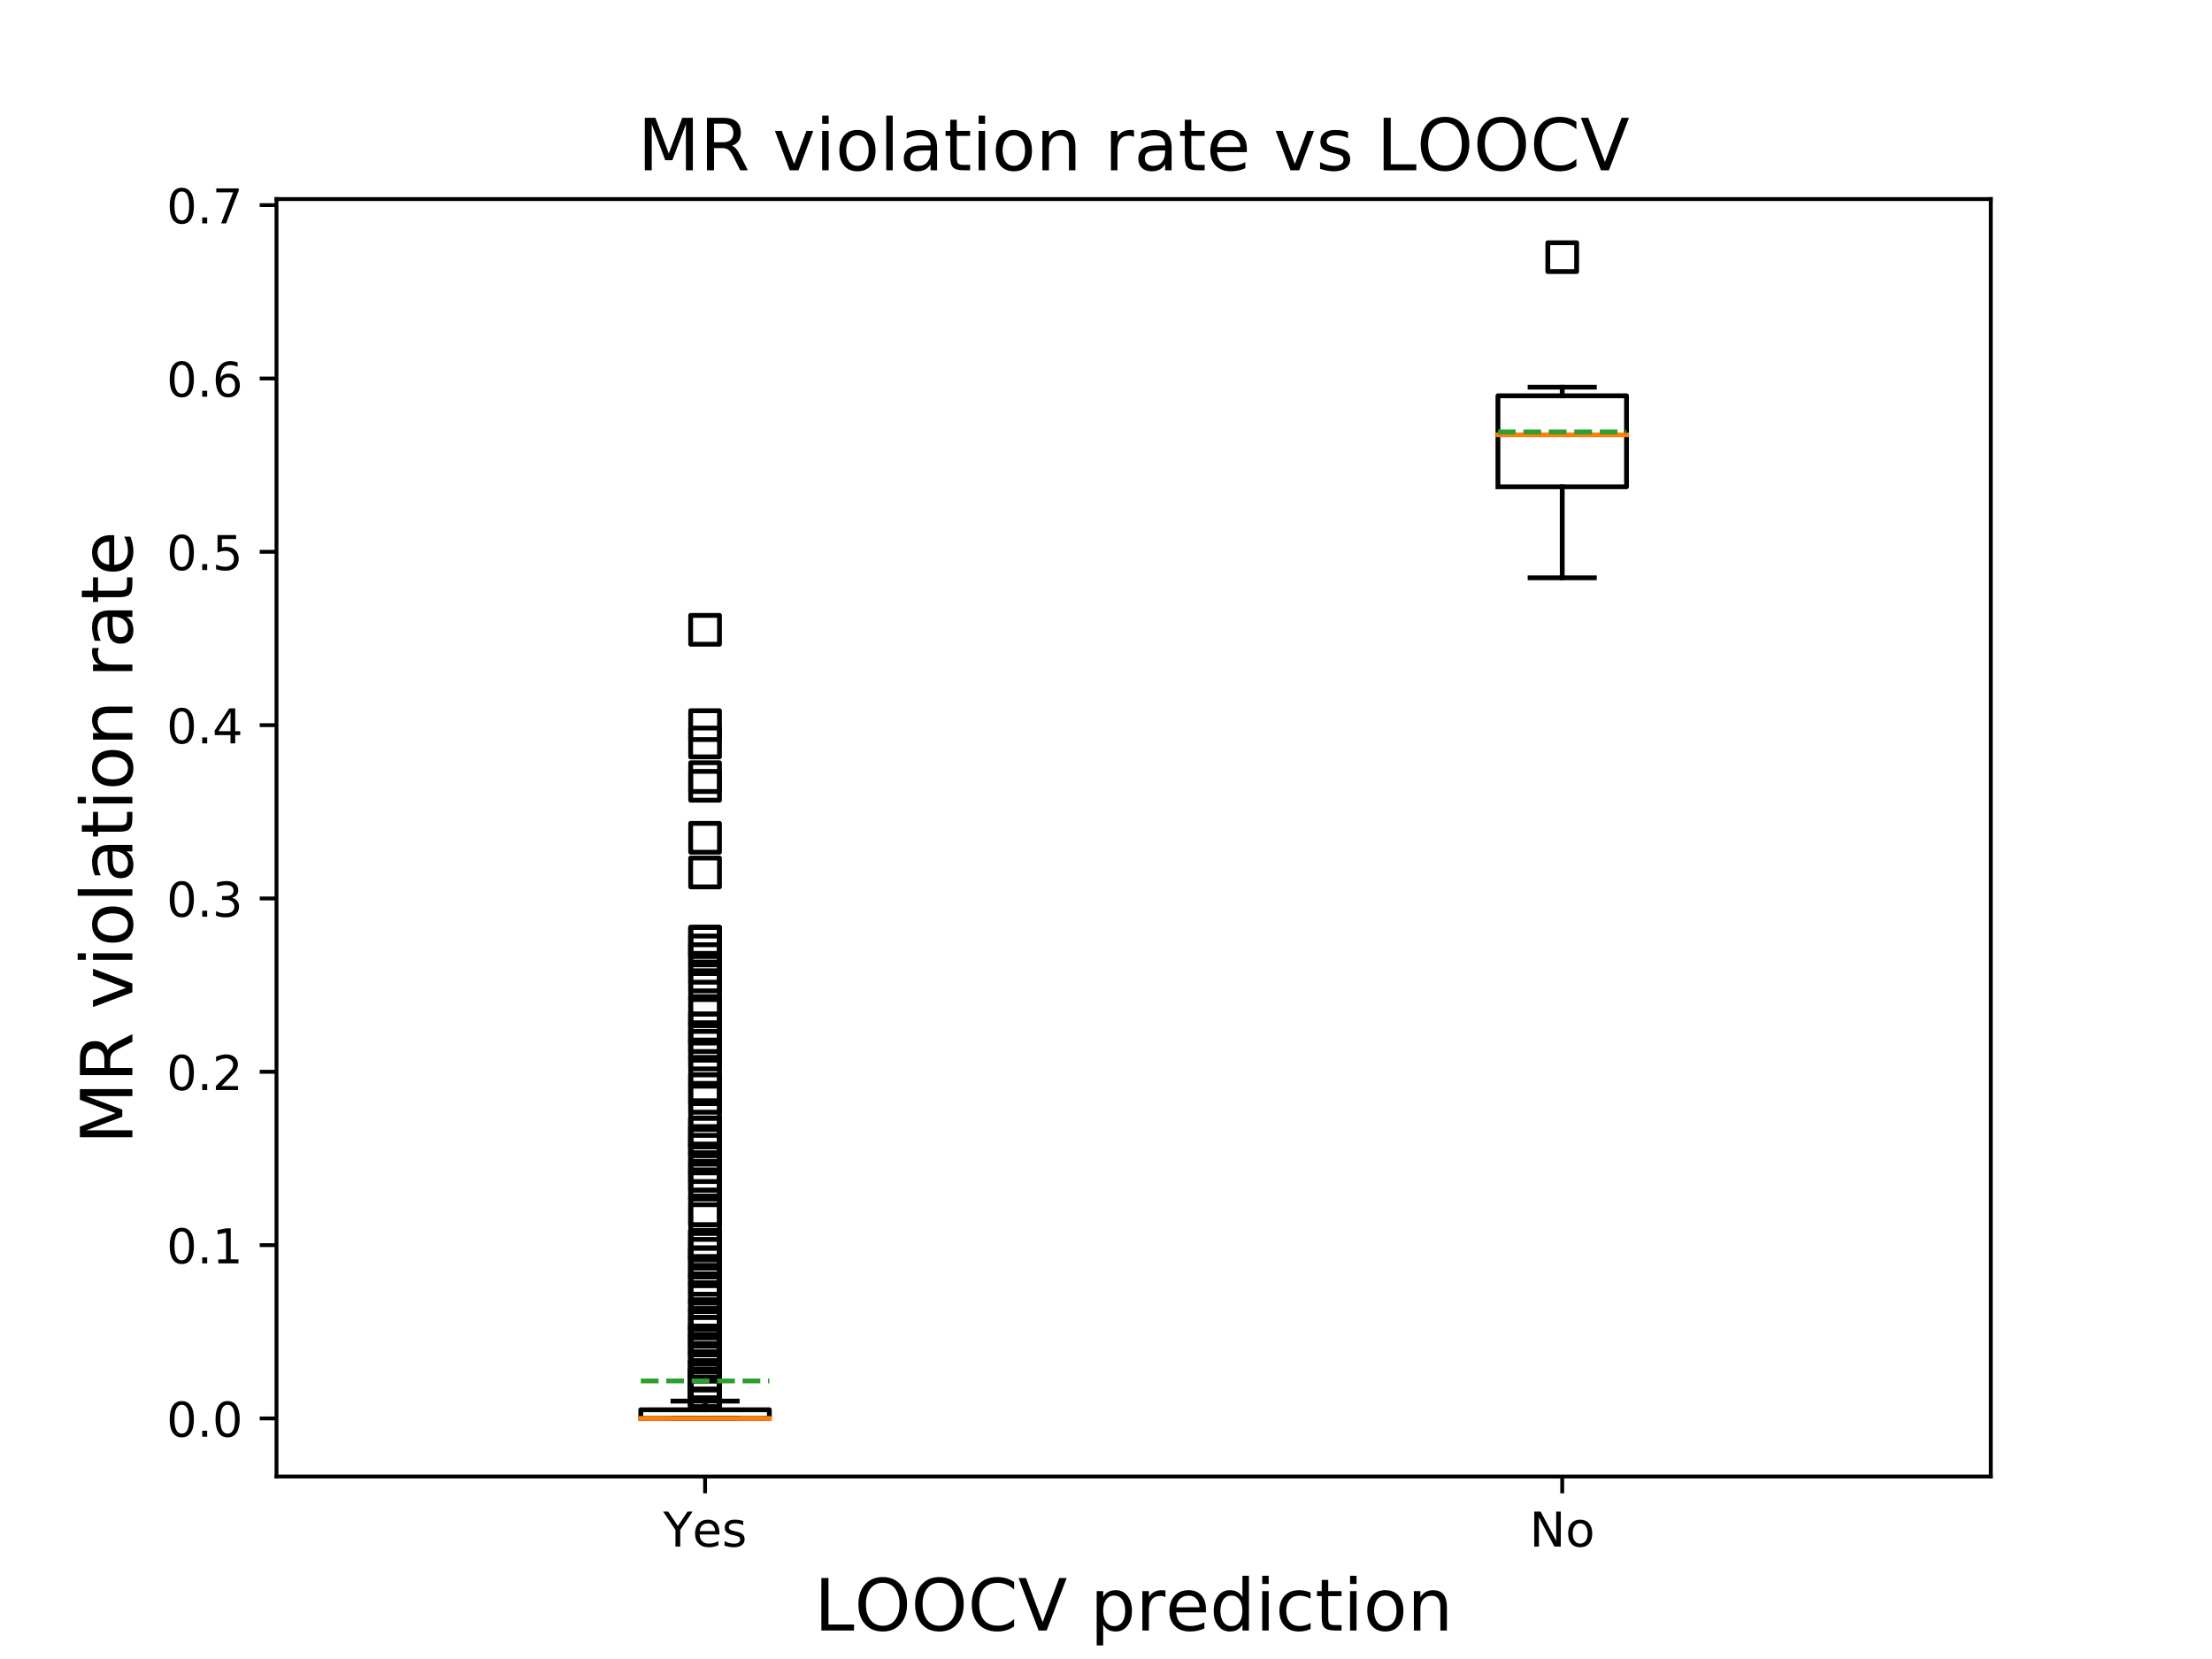 <?xml version="1.0" encoding="utf-8" standalone="no"?>
<!DOCTYPE svg PUBLIC "-//W3C//DTD SVG 1.1//EN"
  "http://www.w3.org/Graphics/SVG/1.1/DTD/svg11.dtd">
<!-- Created with matplotlib (https://matplotlib.org/) -->
<svg height="345.6pt" version="1.1" viewBox="0 0 460.8 345.6" width="460.8pt" xmlns="http://www.w3.org/2000/svg" xmlns:xlink="http://www.w3.org/1999/xlink">
 <defs>
  <style type="text/css">
*{stroke-linecap:butt;stroke-linejoin:round;}
  </style>
 </defs>
 <g id="figure_1">
  <g id="patch_1">
   <path d="M 0 345.6 
L 460.8 345.6 
L 460.8 0 
L 0 0 
z
" style="fill:#ffffff;"/>
  </g>
  <g id="axes_1">
   <g id="patch_2">
    <path d="M 57.6 307.584 
L 414.72 307.584 
L 414.72 41.472 
L 57.6 41.472 
z
" style="fill:#ffffff;"/>
   </g>
   <g id="matplotlib.axis_1">
    <g id="xtick_1">
     <g id="line2d_1">
      <defs>
       <path d="M 0 0 
L 0 3.5 
" id="m8ef2f5c59a" style="stroke:#000000;stroke-width:0.8;"/>
      </defs>
      <g>
       <use style="stroke:#000000;stroke-width:0.8;" x="146.88" xlink:href="#m8ef2f5c59a" y="307.584"/>
      </g>
     </g>
     <g id="text_1">
      <!-- Yes -->
      <defs>
       <path d="M -0.203 72.906 
L 10.406 72.906 
L 30.609 42.922 
L 50.688 72.906 
L 61.281 72.906 
L 35.5 34.719 
L 35.5 0 
L 25.594 0 
L 25.594 34.719 
z
" id="DejaVuSans-89"/>
       <path d="M 56.203 29.594 
L 56.203 25.203 
L 14.891 25.203 
Q 15.484 15.922 20.484 11.062 
Q 25.484 6.203 34.422 6.203 
Q 39.594 6.203 44.453 7.469 
Q 49.312 8.734 54.109 11.281 
L 54.109 2.781 
Q 49.266 0.734 44.188 -0.344 
Q 39.109 -1.422 33.891 -1.422 
Q 20.797 -1.422 13.156 6.188 
Q 5.516 13.812 5.516 26.812 
Q 5.516 40.234 12.766 48.109 
Q 20.016 56 32.328 56 
Q 43.359 56 49.781 48.891 
Q 56.203 41.797 56.203 29.594 
z
M 47.219 32.234 
Q 47.125 39.594 43.094 43.984 
Q 39.062 48.391 32.422 48.391 
Q 24.906 48.391 20.391 44.141 
Q 15.875 39.891 15.188 32.172 
z
" id="DejaVuSans-101"/>
       <path d="M 44.281 53.078 
L 44.281 44.578 
Q 40.484 46.531 36.375 47.5 
Q 32.281 48.484 27.875 48.484 
Q 21.188 48.484 17.844 46.438 
Q 14.5 44.391 14.5 40.281 
Q 14.5 37.156 16.891 35.375 
Q 19.281 33.594 26.516 31.984 
L 29.594 31.297 
Q 39.156 29.25 43.188 25.516 
Q 47.219 21.781 47.219 15.094 
Q 47.219 7.469 41.188 3.016 
Q 35.156 -1.422 24.609 -1.422 
Q 20.219 -1.422 15.453 -0.562 
Q 10.688 0.297 5.422 2 
L 5.422 11.281 
Q 10.406 8.688 15.234 7.391 
Q 20.062 6.109 24.812 6.109 
Q 31.156 6.109 34.562 8.281 
Q 37.984 10.453 37.984 14.406 
Q 37.984 18.062 35.516 20.016 
Q 33.062 21.969 24.703 23.781 
L 21.578 24.516 
Q 13.234 26.266 9.516 29.906 
Q 5.812 33.547 5.812 39.891 
Q 5.812 47.609 11.281 51.797 
Q 16.75 56 26.812 56 
Q 31.781 56 36.172 55.266 
Q 40.578 54.547 44.281 53.078 
z
" id="DejaVuSans-115"/>
      </defs>
      <g transform="translate(138.155 322.182)scale(0.1 -0.1)">
       <use xlink:href="#DejaVuSans-89"/>
       <use x="60.881" xlink:href="#DejaVuSans-101"/>
       <use x="122.404" xlink:href="#DejaVuSans-115"/>
      </g>
     </g>
    </g>
    <g id="xtick_2">
     <g id="line2d_2">
      <g>
       <use style="stroke:#000000;stroke-width:0.8;" x="325.44" xlink:href="#m8ef2f5c59a" y="307.584"/>
      </g>
     </g>
     <g id="text_2">
      <!-- No -->
      <defs>
       <path d="M 9.812 72.906 
L 23.094 72.906 
L 55.422 11.922 
L 55.422 72.906 
L 64.984 72.906 
L 64.984 0 
L 51.703 0 
L 19.391 60.984 
L 19.391 0 
L 9.812 0 
z
" id="DejaVuSans-78"/>
       <path d="M 30.609 48.391 
Q 23.391 48.391 19.188 42.75 
Q 14.984 37.109 14.984 27.297 
Q 14.984 17.484 19.156 11.844 
Q 23.344 6.203 30.609 6.203 
Q 37.797 6.203 41.984 11.859 
Q 46.188 17.531 46.188 27.297 
Q 46.188 37.016 41.984 42.703 
Q 37.797 48.391 30.609 48.391 
z
M 30.609 56 
Q 42.328 56 49.016 48.375 
Q 55.719 40.766 55.719 27.297 
Q 55.719 13.875 49.016 6.219 
Q 42.328 -1.422 30.609 -1.422 
Q 18.844 -1.422 12.172 6.219 
Q 5.516 13.875 5.516 27.297 
Q 5.516 40.766 12.172 48.375 
Q 18.844 56 30.609 56 
z
" id="DejaVuSans-111"/>
      </defs>
      <g transform="translate(318.64 322.182)scale(0.1 -0.1)">
       <use xlink:href="#DejaVuSans-78"/>
       <use x="74.805" xlink:href="#DejaVuSans-111"/>
      </g>
     </g>
    </g>
    <g id="text_3">
     <!-- LOOCV prediction -->
     <defs>
      <path d="M 9.812 72.906 
L 19.672 72.906 
L 19.672 8.297 
L 55.172 8.297 
L 55.172 0 
L 9.812 0 
z
" id="DejaVuSans-76"/>
      <path d="M 39.406 66.219 
Q 28.656 66.219 22.328 58.203 
Q 16.016 50.203 16.016 36.375 
Q 16.016 22.609 22.328 14.594 
Q 28.656 6.594 39.406 6.594 
Q 50.141 6.594 56.422 14.594 
Q 62.703 22.609 62.703 36.375 
Q 62.703 50.203 56.422 58.203 
Q 50.141 66.219 39.406 66.219 
z
M 39.406 74.219 
Q 54.734 74.219 63.906 63.938 
Q 73.094 53.656 73.094 36.375 
Q 73.094 19.141 63.906 8.859 
Q 54.734 -1.422 39.406 -1.422 
Q 24.031 -1.422 14.812 8.828 
Q 5.609 19.094 5.609 36.375 
Q 5.609 53.656 14.812 63.938 
Q 24.031 74.219 39.406 74.219 
z
" id="DejaVuSans-79"/>
      <path d="M 64.406 67.281 
L 64.406 56.891 
Q 59.422 61.531 53.781 63.812 
Q 48.141 66.109 41.797 66.109 
Q 29.297 66.109 22.656 58.469 
Q 16.016 50.828 16.016 36.375 
Q 16.016 21.969 22.656 14.328 
Q 29.297 6.688 41.797 6.688 
Q 48.141 6.688 53.781 8.984 
Q 59.422 11.281 64.406 15.922 
L 64.406 5.609 
Q 59.234 2.094 53.438 0.328 
Q 47.656 -1.422 41.219 -1.422 
Q 24.656 -1.422 15.125 8.703 
Q 5.609 18.844 5.609 36.375 
Q 5.609 53.953 15.125 64.078 
Q 24.656 74.219 41.219 74.219 
Q 47.75 74.219 53.531 72.484 
Q 59.328 70.75 64.406 67.281 
z
" id="DejaVuSans-67"/>
      <path d="M 28.609 0 
L 0.781 72.906 
L 11.078 72.906 
L 34.188 11.531 
L 57.328 72.906 
L 67.578 72.906 
L 39.797 0 
z
" id="DejaVuSans-86"/>
      <path id="DejaVuSans-32"/>
      <path d="M 18.109 8.203 
L 18.109 -20.797 
L 9.078 -20.797 
L 9.078 54.688 
L 18.109 54.688 
L 18.109 46.391 
Q 20.953 51.266 25.266 53.625 
Q 29.594 56 35.594 56 
Q 45.562 56 51.781 48.094 
Q 58.016 40.188 58.016 27.297 
Q 58.016 14.406 51.781 6.484 
Q 45.562 -1.422 35.594 -1.422 
Q 29.594 -1.422 25.266 0.953 
Q 20.953 3.328 18.109 8.203 
z
M 48.688 27.297 
Q 48.688 37.203 44.609 42.844 
Q 40.531 48.484 33.406 48.484 
Q 26.266 48.484 22.188 42.844 
Q 18.109 37.203 18.109 27.297 
Q 18.109 17.391 22.188 11.75 
Q 26.266 6.109 33.406 6.109 
Q 40.531 6.109 44.609 11.75 
Q 48.688 17.391 48.688 27.297 
z
" id="DejaVuSans-112"/>
      <path d="M 41.109 46.297 
Q 39.594 47.172 37.812 47.578 
Q 36.031 48 33.891 48 
Q 26.266 48 22.188 43.047 
Q 18.109 38.094 18.109 28.812 
L 18.109 0 
L 9.078 0 
L 9.078 54.688 
L 18.109 54.688 
L 18.109 46.188 
Q 20.953 51.172 25.484 53.578 
Q 30.031 56 36.531 56 
Q 37.453 56 38.578 55.875 
Q 39.703 55.766 41.062 55.516 
z
" id="DejaVuSans-114"/>
      <path d="M 45.406 46.391 
L 45.406 75.984 
L 54.391 75.984 
L 54.391 0 
L 45.406 0 
L 45.406 8.203 
Q 42.578 3.328 38.25 0.953 
Q 33.938 -1.422 27.875 -1.422 
Q 17.969 -1.422 11.734 6.484 
Q 5.516 14.406 5.516 27.297 
Q 5.516 40.188 11.734 48.094 
Q 17.969 56 27.875 56 
Q 33.938 56 38.25 53.625 
Q 42.578 51.266 45.406 46.391 
z
M 14.797 27.297 
Q 14.797 17.391 18.875 11.75 
Q 22.953 6.109 30.078 6.109 
Q 37.203 6.109 41.297 11.75 
Q 45.406 17.391 45.406 27.297 
Q 45.406 37.203 41.297 42.844 
Q 37.203 48.484 30.078 48.484 
Q 22.953 48.484 18.875 42.844 
Q 14.797 37.203 14.797 27.297 
z
" id="DejaVuSans-100"/>
      <path d="M 9.422 54.688 
L 18.406 54.688 
L 18.406 0 
L 9.422 0 
z
M 9.422 75.984 
L 18.406 75.984 
L 18.406 64.594 
L 9.422 64.594 
z
" id="DejaVuSans-105"/>
      <path d="M 48.781 52.594 
L 48.781 44.188 
Q 44.969 46.297 41.141 47.344 
Q 37.312 48.391 33.406 48.391 
Q 24.656 48.391 19.812 42.844 
Q 14.984 37.312 14.984 27.297 
Q 14.984 17.281 19.812 11.734 
Q 24.656 6.203 33.406 6.203 
Q 37.312 6.203 41.141 7.25 
Q 44.969 8.297 48.781 10.406 
L 48.781 2.094 
Q 45.016 0.344 40.984 -0.531 
Q 36.969 -1.422 32.422 -1.422 
Q 20.062 -1.422 12.781 6.344 
Q 5.516 14.109 5.516 27.297 
Q 5.516 40.672 12.859 48.328 
Q 20.219 56 33.016 56 
Q 37.156 56 41.109 55.141 
Q 45.062 54.297 48.781 52.594 
z
" id="DejaVuSans-99"/>
      <path d="M 18.312 70.219 
L 18.312 54.688 
L 36.812 54.688 
L 36.812 47.703 
L 18.312 47.703 
L 18.312 18.016 
Q 18.312 11.328 20.141 9.422 
Q 21.969 7.516 27.594 7.516 
L 36.812 7.516 
L 36.812 0 
L 27.594 0 
Q 17.188 0 13.234 3.875 
Q 9.281 7.766 9.281 18.016 
L 9.281 47.703 
L 2.688 47.703 
L 2.688 54.688 
L 9.281 54.688 
L 9.281 70.219 
z
" id="DejaVuSans-116"/>
      <path d="M 54.891 33.016 
L 54.891 0 
L 45.906 0 
L 45.906 32.719 
Q 45.906 40.484 42.875 44.328 
Q 39.844 48.188 33.797 48.188 
Q 26.516 48.188 22.312 43.547 
Q 18.109 38.922 18.109 30.906 
L 18.109 0 
L 9.078 0 
L 9.078 54.688 
L 18.109 54.688 
L 18.109 46.188 
Q 21.344 51.125 25.703 53.562 
Q 30.078 56 35.797 56 
Q 45.219 56 50.047 50.172 
Q 54.891 44.344 54.891 33.016 
z
" id="DejaVuSans-110"/>
     </defs>
     <g transform="translate(169.634 339.66)scale(0.15 -0.15)">
      <use xlink:href="#DejaVuSans-76"/>
      <use x="55.666" xlink:href="#DejaVuSans-79"/>
      <use x="134.377" xlink:href="#DejaVuSans-79"/>
      <use x="213.088" xlink:href="#DejaVuSans-67"/>
      <use x="282.912" xlink:href="#DejaVuSans-86"/>
      <use x="351.32" xlink:href="#DejaVuSans-32"/>
      <use x="383.107" xlink:href="#DejaVuSans-112"/>
      <use x="446.584" xlink:href="#DejaVuSans-114"/>
      <use x="487.666" xlink:href="#DejaVuSans-101"/>
      <use x="549.189" xlink:href="#DejaVuSans-100"/>
      <use x="612.666" xlink:href="#DejaVuSans-105"/>
      <use x="640.449" xlink:href="#DejaVuSans-99"/>
      <use x="695.43" xlink:href="#DejaVuSans-116"/>
      <use x="734.639" xlink:href="#DejaVuSans-105"/>
      <use x="762.422" xlink:href="#DejaVuSans-111"/>
      <use x="823.604" xlink:href="#DejaVuSans-110"/>
     </g>
    </g>
   </g>
   <g id="matplotlib.axis_2">
    <g id="ytick_1">
     <g id="line2d_3">
      <defs>
       <path d="M 0 0 
L -3.5 0 
" id="m1f92706f22" style="stroke:#000000;stroke-width:0.8;"/>
      </defs>
      <g>
       <use style="stroke:#000000;stroke-width:0.8;" x="57.6" xlink:href="#m1f92706f22" y="295.488"/>
      </g>
     </g>
     <g id="text_4">
      <!-- 0.0 -->
      <defs>
       <path d="M 31.781 66.406 
Q 24.172 66.406 20.328 58.906 
Q 16.5 51.422 16.5 36.375 
Q 16.5 21.391 20.328 13.891 
Q 24.172 6.391 31.781 6.391 
Q 39.453 6.391 43.281 13.891 
Q 47.125 21.391 47.125 36.375 
Q 47.125 51.422 43.281 58.906 
Q 39.453 66.406 31.781 66.406 
z
M 31.781 74.219 
Q 44.047 74.219 50.516 64.516 
Q 56.984 54.828 56.984 36.375 
Q 56.984 17.969 50.516 8.266 
Q 44.047 -1.422 31.781 -1.422 
Q 19.531 -1.422 13.062 8.266 
Q 6.594 17.969 6.594 36.375 
Q 6.594 54.828 13.062 64.516 
Q 19.531 74.219 31.781 74.219 
z
" id="DejaVuSans-48"/>
       <path d="M 10.688 12.406 
L 21 12.406 
L 21 0 
L 10.688 0 
z
" id="DejaVuSans-46"/>
      </defs>
      <g transform="translate(34.697 299.287)scale(0.1 -0.1)">
       <use xlink:href="#DejaVuSans-48"/>
       <use x="63.623" xlink:href="#DejaVuSans-46"/>
       <use x="95.41" xlink:href="#DejaVuSans-48"/>
      </g>
     </g>
    </g>
    <g id="ytick_2">
     <g id="line2d_4">
      <g>
       <use style="stroke:#000000;stroke-width:0.8;" x="57.6" xlink:href="#m1f92706f22" y="259.381"/>
      </g>
     </g>
     <g id="text_5">
      <!-- 0.1 -->
      <defs>
       <path d="M 12.406 8.297 
L 28.516 8.297 
L 28.516 63.922 
L 10.984 60.406 
L 10.984 69.391 
L 28.422 72.906 
L 38.281 72.906 
L 38.281 8.297 
L 54.391 8.297 
L 54.391 0 
L 12.406 0 
z
" id="DejaVuSans-49"/>
      </defs>
      <g transform="translate(34.697 263.18)scale(0.1 -0.1)">
       <use xlink:href="#DejaVuSans-48"/>
       <use x="63.623" xlink:href="#DejaVuSans-46"/>
       <use x="95.41" xlink:href="#DejaVuSans-49"/>
      </g>
     </g>
    </g>
    <g id="ytick_3">
     <g id="line2d_5">
      <g>
       <use style="stroke:#000000;stroke-width:0.8;" x="57.6" xlink:href="#m1f92706f22" y="223.273"/>
      </g>
     </g>
     <g id="text_6">
      <!-- 0.2 -->
      <defs>
       <path d="M 19.188 8.297 
L 53.609 8.297 
L 53.609 0 
L 7.328 0 
L 7.328 8.297 
Q 12.938 14.109 22.625 23.891 
Q 32.328 33.688 34.812 36.531 
Q 39.547 41.844 41.422 45.531 
Q 43.312 49.219 43.312 52.781 
Q 43.312 58.594 39.234 62.25 
Q 35.156 65.922 28.609 65.922 
Q 23.969 65.922 18.812 64.312 
Q 13.672 62.703 7.812 59.422 
L 7.812 69.391 
Q 13.766 71.781 18.938 73 
Q 24.125 74.219 28.422 74.219 
Q 39.75 74.219 46.484 68.547 
Q 53.219 62.891 53.219 53.422 
Q 53.219 48.922 51.531 44.891 
Q 49.859 40.875 45.406 35.406 
Q 44.188 33.984 37.641 27.219 
Q 31.109 20.453 19.188 8.297 
z
" id="DejaVuSans-50"/>
      </defs>
      <g transform="translate(34.697 227.072)scale(0.1 -0.1)">
       <use xlink:href="#DejaVuSans-48"/>
       <use x="63.623" xlink:href="#DejaVuSans-46"/>
       <use x="95.41" xlink:href="#DejaVuSans-50"/>
      </g>
     </g>
    </g>
    <g id="ytick_4">
     <g id="line2d_6">
      <g>
       <use style="stroke:#000000;stroke-width:0.8;" x="57.6" xlink:href="#m1f92706f22" y="187.166"/>
      </g>
     </g>
     <g id="text_7">
      <!-- 0.3 -->
      <defs>
       <path d="M 40.578 39.312 
Q 47.656 37.797 51.625 33 
Q 55.609 28.219 55.609 21.188 
Q 55.609 10.406 48.188 4.484 
Q 40.766 -1.422 27.094 -1.422 
Q 22.516 -1.422 17.656 -0.516 
Q 12.797 0.391 7.625 2.203 
L 7.625 11.719 
Q 11.719 9.328 16.594 8.109 
Q 21.484 6.891 26.812 6.891 
Q 36.078 6.891 40.938 10.547 
Q 45.797 14.203 45.797 21.188 
Q 45.797 27.641 41.281 31.266 
Q 36.766 34.906 28.719 34.906 
L 20.219 34.906 
L 20.219 43.016 
L 29.109 43.016 
Q 36.375 43.016 40.234 45.922 
Q 44.094 48.828 44.094 54.297 
Q 44.094 59.906 40.109 62.906 
Q 36.141 65.922 28.719 65.922 
Q 24.656 65.922 20.016 65.031 
Q 15.375 64.156 9.812 62.312 
L 9.812 71.094 
Q 15.438 72.656 20.344 73.438 
Q 25.25 74.219 29.594 74.219 
Q 40.828 74.219 47.359 69.109 
Q 53.906 64.016 53.906 55.328 
Q 53.906 49.266 50.438 45.094 
Q 46.969 40.922 40.578 39.312 
z
" id="DejaVuSans-51"/>
      </defs>
      <g transform="translate(34.697 190.965)scale(0.1 -0.1)">
       <use xlink:href="#DejaVuSans-48"/>
       <use x="63.623" xlink:href="#DejaVuSans-46"/>
       <use x="95.41" xlink:href="#DejaVuSans-51"/>
      </g>
     </g>
    </g>
    <g id="ytick_5">
     <g id="line2d_7">
      <g>
       <use style="stroke:#000000;stroke-width:0.8;" x="57.6" xlink:href="#m1f92706f22" y="151.058"/>
      </g>
     </g>
     <g id="text_8">
      <!-- 0.4 -->
      <defs>
       <path d="M 37.797 64.312 
L 12.891 25.391 
L 37.797 25.391 
z
M 35.203 72.906 
L 47.609 72.906 
L 47.609 25.391 
L 58.016 25.391 
L 58.016 17.188 
L 47.609 17.188 
L 47.609 0 
L 37.797 0 
L 37.797 17.188 
L 4.891 17.188 
L 4.891 26.703 
z
" id="DejaVuSans-52"/>
      </defs>
      <g transform="translate(34.697 154.857)scale(0.1 -0.1)">
       <use xlink:href="#DejaVuSans-48"/>
       <use x="63.623" xlink:href="#DejaVuSans-46"/>
       <use x="95.41" xlink:href="#DejaVuSans-52"/>
      </g>
     </g>
    </g>
    <g id="ytick_6">
     <g id="line2d_8">
      <g>
       <use style="stroke:#000000;stroke-width:0.8;" x="57.6" xlink:href="#m1f92706f22" y="114.951"/>
      </g>
     </g>
     <g id="text_9">
      <!-- 0.5 -->
      <defs>
       <path d="M 10.797 72.906 
L 49.516 72.906 
L 49.516 64.594 
L 19.828 64.594 
L 19.828 46.734 
Q 21.969 47.469 24.109 47.828 
Q 26.266 48.188 28.422 48.188 
Q 40.625 48.188 47.75 41.5 
Q 54.891 34.812 54.891 23.391 
Q 54.891 11.625 47.562 5.094 
Q 40.234 -1.422 26.906 -1.422 
Q 22.312 -1.422 17.547 -0.641 
Q 12.797 0.141 7.719 1.703 
L 7.719 11.625 
Q 12.109 9.234 16.797 8.062 
Q 21.484 6.891 26.703 6.891 
Q 35.156 6.891 40.078 11.328 
Q 45.016 15.766 45.016 23.391 
Q 45.016 31 40.078 35.438 
Q 35.156 39.891 26.703 39.891 
Q 22.75 39.891 18.812 39.016 
Q 14.891 38.141 10.797 36.281 
z
" id="DejaVuSans-53"/>
      </defs>
      <g transform="translate(34.697 118.75)scale(0.1 -0.1)">
       <use xlink:href="#DejaVuSans-48"/>
       <use x="63.623" xlink:href="#DejaVuSans-46"/>
       <use x="95.41" xlink:href="#DejaVuSans-53"/>
      </g>
     </g>
    </g>
    <g id="ytick_7">
     <g id="line2d_9">
      <g>
       <use style="stroke:#000000;stroke-width:0.8;" x="57.6" xlink:href="#m1f92706f22" y="78.843"/>
      </g>
     </g>
     <g id="text_10">
      <!-- 0.6 -->
      <defs>
       <path d="M 33.016 40.375 
Q 26.375 40.375 22.484 35.828 
Q 18.609 31.297 18.609 23.391 
Q 18.609 15.531 22.484 10.953 
Q 26.375 6.391 33.016 6.391 
Q 39.656 6.391 43.531 10.953 
Q 47.406 15.531 47.406 23.391 
Q 47.406 31.297 43.531 35.828 
Q 39.656 40.375 33.016 40.375 
z
M 52.594 71.297 
L 52.594 62.312 
Q 48.875 64.062 45.094 64.984 
Q 41.312 65.922 37.594 65.922 
Q 27.828 65.922 22.672 59.328 
Q 17.531 52.734 16.797 39.406 
Q 19.672 43.656 24.016 45.922 
Q 28.375 48.188 33.594 48.188 
Q 44.578 48.188 50.953 41.516 
Q 57.328 34.859 57.328 23.391 
Q 57.328 12.156 50.688 5.359 
Q 44.047 -1.422 33.016 -1.422 
Q 20.359 -1.422 13.672 8.266 
Q 6.984 17.969 6.984 36.375 
Q 6.984 53.656 15.188 63.938 
Q 23.391 74.219 37.203 74.219 
Q 40.922 74.219 44.703 73.484 
Q 48.484 72.75 52.594 71.297 
z
" id="DejaVuSans-54"/>
      </defs>
      <g transform="translate(34.697 82.642)scale(0.1 -0.1)">
       <use xlink:href="#DejaVuSans-48"/>
       <use x="63.623" xlink:href="#DejaVuSans-46"/>
       <use x="95.41" xlink:href="#DejaVuSans-54"/>
      </g>
     </g>
    </g>
    <g id="ytick_8">
     <g id="line2d_10">
      <g>
       <use style="stroke:#000000;stroke-width:0.8;" x="57.6" xlink:href="#m1f92706f22" y="42.736"/>
      </g>
     </g>
     <g id="text_11">
      <!-- 0.7 -->
      <defs>
       <path d="M 8.203 72.906 
L 55.078 72.906 
L 55.078 68.703 
L 28.609 0 
L 18.312 0 
L 43.219 64.594 
L 8.203 64.594 
z
" id="DejaVuSans-55"/>
      </defs>
      <g transform="translate(34.697 46.535)scale(0.1 -0.1)">
       <use xlink:href="#DejaVuSans-48"/>
       <use x="63.623" xlink:href="#DejaVuSans-46"/>
       <use x="95.41" xlink:href="#DejaVuSans-55"/>
      </g>
     </g>
    </g>
    <g id="text_12">
     <!-- MR violation rate -->
     <defs>
      <path d="M 9.812 72.906 
L 24.516 72.906 
L 43.109 23.297 
L 61.812 72.906 
L 76.516 72.906 
L 76.516 0 
L 66.891 0 
L 66.891 64.016 
L 48.094 14.016 
L 38.188 14.016 
L 19.391 64.016 
L 19.391 0 
L 9.812 0 
z
" id="DejaVuSans-77"/>
      <path d="M 44.391 34.188 
Q 47.562 33.109 50.562 29.594 
Q 53.562 26.078 56.594 19.922 
L 66.609 0 
L 56 0 
L 46.688 18.703 
Q 43.062 26.031 39.672 28.422 
Q 36.281 30.812 30.422 30.812 
L 19.672 30.812 
L 19.672 0 
L 9.812 0 
L 9.812 72.906 
L 32.078 72.906 
Q 44.578 72.906 50.734 67.672 
Q 56.891 62.453 56.891 51.906 
Q 56.891 45.016 53.688 40.469 
Q 50.484 35.938 44.391 34.188 
z
M 19.672 64.797 
L 19.672 38.922 
L 32.078 38.922 
Q 39.203 38.922 42.844 42.219 
Q 46.484 45.516 46.484 51.906 
Q 46.484 58.297 42.844 61.547 
Q 39.203 64.797 32.078 64.797 
z
" id="DejaVuSans-82"/>
      <path d="M 2.984 54.688 
L 12.5 54.688 
L 29.594 8.797 
L 46.688 54.688 
L 56.203 54.688 
L 35.688 0 
L 23.484 0 
z
" id="DejaVuSans-118"/>
      <path d="M 9.422 75.984 
L 18.406 75.984 
L 18.406 0 
L 9.422 0 
z
" id="DejaVuSans-108"/>
      <path d="M 34.281 27.484 
Q 23.391 27.484 19.188 25 
Q 14.984 22.516 14.984 16.5 
Q 14.984 11.719 18.141 8.906 
Q 21.297 6.109 26.703 6.109 
Q 34.188 6.109 38.703 11.406 
Q 43.219 16.703 43.219 25.484 
L 43.219 27.484 
z
M 52.203 31.203 
L 52.203 0 
L 43.219 0 
L 43.219 8.297 
Q 40.141 3.328 35.547 0.953 
Q 30.953 -1.422 24.312 -1.422 
Q 15.922 -1.422 10.953 3.297 
Q 6 8.016 6 15.922 
Q 6 25.141 12.172 29.828 
Q 18.359 34.516 30.609 34.516 
L 43.219 34.516 
L 43.219 35.406 
Q 43.219 41.609 39.141 45 
Q 35.062 48.391 27.688 48.391 
Q 23 48.391 18.547 47.266 
Q 14.109 46.141 10.016 43.891 
L 10.016 52.203 
Q 14.938 54.109 19.578 55.047 
Q 24.219 56 28.609 56 
Q 40.484 56 46.344 49.844 
Q 52.203 43.703 52.203 31.203 
z
" id="DejaVuSans-97"/>
     </defs>
     <g transform="translate(27.577 238.369)rotate(-90)scale(0.15 -0.15)">
      <use xlink:href="#DejaVuSans-77"/>
      <use x="86.279" xlink:href="#DejaVuSans-82"/>
      <use x="155.762" xlink:href="#DejaVuSans-32"/>
      <use x="187.549" xlink:href="#DejaVuSans-118"/>
      <use x="246.729" xlink:href="#DejaVuSans-105"/>
      <use x="274.512" xlink:href="#DejaVuSans-111"/>
      <use x="335.693" xlink:href="#DejaVuSans-108"/>
      <use x="363.477" xlink:href="#DejaVuSans-97"/>
      <use x="424.756" xlink:href="#DejaVuSans-116"/>
      <use x="463.965" xlink:href="#DejaVuSans-105"/>
      <use x="491.748" xlink:href="#DejaVuSans-111"/>
      <use x="552.93" xlink:href="#DejaVuSans-110"/>
      <use x="616.309" xlink:href="#DejaVuSans-32"/>
      <use x="648.096" xlink:href="#DejaVuSans-114"/>
      <use x="689.209" xlink:href="#DejaVuSans-97"/>
      <use x="750.488" xlink:href="#DejaVuSans-116"/>
      <use x="789.697" xlink:href="#DejaVuSans-101"/>
     </g>
    </g>
   </g>
   <g id="line2d_11">
    <path clip-path="url(#pc2ce2eaf39)" d="M 133.488 295.488 
L 160.272 295.488 
L 160.272 293.683 
L 133.488 293.683 
L 133.488 295.488 
" style="fill:none;stroke:#000000;stroke-linecap:square;"/>
   </g>
   <g id="line2d_12">
    <path clip-path="url(#pc2ce2eaf39)" d="M 146.88 295.488 
L 146.88 295.488 
" style="fill:none;stroke:#000000;stroke-linecap:square;"/>
   </g>
   <g id="line2d_13">
    <path clip-path="url(#pc2ce2eaf39)" d="M 146.88 293.683 
L 146.88 291.877 
" style="fill:none;stroke:#000000;stroke-linecap:square;"/>
   </g>
   <g id="line2d_14">
    <path clip-path="url(#pc2ce2eaf39)" d="M 140.184 295.488 
L 153.576 295.488 
" style="fill:none;stroke:#000000;stroke-linecap:square;"/>
   </g>
   <g id="line2d_15">
    <path clip-path="url(#pc2ce2eaf39)" d="M 140.184 291.877 
L 153.576 291.877 
" style="fill:none;stroke:#000000;stroke-linecap:square;"/>
   </g>
   <g id="line2d_16">
    <defs>
     <path d="M -3 3 
L 3 3 
L 3 -3 
L -3 -3 
z
" id="m51b4f4ce77" style="stroke:#000000;stroke-linejoin:miter;"/>
    </defs>
    <g clip-path="url(#pc2ce2eaf39)">
     <use style="fill-opacity:0;stroke:#000000;stroke-linejoin:miter;" x="146.88" xlink:href="#m51b4f4ce77" y="290.072"/>
     <use style="fill-opacity:0;stroke:#000000;stroke-linejoin:miter;" x="146.88" xlink:href="#m51b4f4ce77" y="246.743"/>
     <use style="fill-opacity:0;stroke:#000000;stroke-linejoin:miter;" x="146.88" xlink:href="#m51b4f4ce77" y="262.991"/>
     <use style="fill-opacity:0;stroke:#000000;stroke-linejoin:miter;" x="146.88" xlink:href="#m51b4f4ce77" y="290.072"/>
     <use style="fill-opacity:0;stroke:#000000;stroke-linejoin:miter;" x="146.88" xlink:href="#m51b4f4ce77" y="281.045"/>
     <use style="fill-opacity:0;stroke:#000000;stroke-linejoin:miter;" x="146.88" xlink:href="#m51b4f4ce77" y="288.267"/>
     <use style="fill-opacity:0;stroke:#000000;stroke-linejoin:miter;" x="146.88" xlink:href="#m51b4f4ce77" y="228.689"/>
     <use style="fill-opacity:0;stroke:#000000;stroke-linejoin:miter;" x="146.88" xlink:href="#m51b4f4ce77" y="281.045"/>
     <use style="fill-opacity:0;stroke:#000000;stroke-linejoin:miter;" x="146.88" xlink:href="#m51b4f4ce77" y="246.743"/>
     <use style="fill-opacity:0;stroke:#000000;stroke-linejoin:miter;" x="146.88" xlink:href="#m51b4f4ce77" y="275.629"/>
     <use style="fill-opacity:0;stroke:#000000;stroke-linejoin:miter;" x="146.88" xlink:href="#m51b4f4ce77" y="261.186"/>
     <use style="fill-opacity:0;stroke:#000000;stroke-linejoin:miter;" x="146.88" xlink:href="#m51b4f4ce77" y="266.602"/>
     <use style="fill-opacity:0;stroke:#000000;stroke-linejoin:miter;" x="146.88" xlink:href="#m51b4f4ce77" y="290.072"/>
     <use style="fill-opacity:0;stroke:#000000;stroke-linejoin:miter;" x="146.88" xlink:href="#m51b4f4ce77" y="290.072"/>
     <use style="fill-opacity:0;stroke:#000000;stroke-linejoin:miter;" x="146.88" xlink:href="#m51b4f4ce77" y="264.797"/>
     <use style="fill-opacity:0;stroke:#000000;stroke-linejoin:miter;" x="146.88" xlink:href="#m51b4f4ce77" y="286.461"/>
     <use style="fill-opacity:0;stroke:#000000;stroke-linejoin:miter;" x="146.88" xlink:href="#m51b4f4ce77" y="217.857"/>
     <use style="fill-opacity:0;stroke:#000000;stroke-linejoin:miter;" x="146.88" xlink:href="#m51b4f4ce77" y="288.267"/>
     <use style="fill-opacity:0;stroke:#000000;stroke-linejoin:miter;" x="146.88" xlink:href="#m51b4f4ce77" y="259.381"/>
     <use style="fill-opacity:0;stroke:#000000;stroke-linejoin:miter;" x="146.88" xlink:href="#m51b4f4ce77" y="288.267"/>
     <use style="fill-opacity:0;stroke:#000000;stroke-linejoin:miter;" x="146.88" xlink:href="#m51b4f4ce77" y="286.461"/>
     <use style="fill-opacity:0;stroke:#000000;stroke-linejoin:miter;" x="146.88" xlink:href="#m51b4f4ce77" y="205.219"/>
     <use style="fill-opacity:0;stroke:#000000;stroke-linejoin:miter;" x="146.88" xlink:href="#m51b4f4ce77" y="290.072"/>
     <use style="fill-opacity:0;stroke:#000000;stroke-linejoin:miter;" x="146.88" xlink:href="#m51b4f4ce77" y="268.407"/>
     <use style="fill-opacity:0;stroke:#000000;stroke-linejoin:miter;" x="146.88" xlink:href="#m51b4f4ce77" y="232.3"/>
     <use style="fill-opacity:0;stroke:#000000;stroke-linejoin:miter;" x="146.88" xlink:href="#m51b4f4ce77" y="270.213"/>
     <use style="fill-opacity:0;stroke:#000000;stroke-linejoin:miter;" x="146.88" xlink:href="#m51b4f4ce77" y="284.656"/>
     <use style="fill-opacity:0;stroke:#000000;stroke-linejoin:miter;" x="146.88" xlink:href="#m51b4f4ce77" y="284.656"/>
     <use style="fill-opacity:0;stroke:#000000;stroke-linejoin:miter;" x="146.88" xlink:href="#m51b4f4ce77" y="154.669"/>
     <use style="fill-opacity:0;stroke:#000000;stroke-linejoin:miter;" x="146.88" xlink:href="#m51b4f4ce77" y="161.89"/>
     <use style="fill-opacity:0;stroke:#000000;stroke-linejoin:miter;" x="146.88" xlink:href="#m51b4f4ce77" y="131.199"/>
     <use style="fill-opacity:0;stroke:#000000;stroke-linejoin:miter;" x="146.88" xlink:href="#m51b4f4ce77" y="214.246"/>
     <use style="fill-opacity:0;stroke:#000000;stroke-linejoin:miter;" x="146.88" xlink:href="#m51b4f4ce77" y="151.058"/>
     <use style="fill-opacity:0;stroke:#000000;stroke-linejoin:miter;" x="146.88" xlink:href="#m51b4f4ce77" y="288.267"/>
     <use style="fill-opacity:0;stroke:#000000;stroke-linejoin:miter;" x="146.88" xlink:href="#m51b4f4ce77" y="262.991"/>
     <use style="fill-opacity:0;stroke:#000000;stroke-linejoin:miter;" x="146.88" xlink:href="#m51b4f4ce77" y="197.998"/>
     <use style="fill-opacity:0;stroke:#000000;stroke-linejoin:miter;" x="146.88" xlink:href="#m51b4f4ce77" y="203.414"/>
     <use style="fill-opacity:0;stroke:#000000;stroke-linejoin:miter;" x="146.88" xlink:href="#m51b4f4ce77" y="286.461"/>
     <use style="fill-opacity:0;stroke:#000000;stroke-linejoin:miter;" x="146.88" xlink:href="#m51b4f4ce77" y="279.24"/>
     <use style="fill-opacity:0;stroke:#000000;stroke-linejoin:miter;" x="146.88" xlink:href="#m51b4f4ce77" y="290.072"/>
     <use style="fill-opacity:0;stroke:#000000;stroke-linejoin:miter;" x="146.88" xlink:href="#m51b4f4ce77" y="226.884"/>
     <use style="fill-opacity:0;stroke:#000000;stroke-linejoin:miter;" x="146.88" xlink:href="#m51b4f4ce77" y="290.072"/>
     <use style="fill-opacity:0;stroke:#000000;stroke-linejoin:miter;" x="146.88" xlink:href="#m51b4f4ce77" y="281.045"/>
     <use style="fill-opacity:0;stroke:#000000;stroke-linejoin:miter;" x="146.88" xlink:href="#m51b4f4ce77" y="163.696"/>
     <use style="fill-opacity:0;stroke:#000000;stroke-linejoin:miter;" x="146.88" xlink:href="#m51b4f4ce77" y="253.964"/>
     <use style="fill-opacity:0;stroke:#000000;stroke-linejoin:miter;" x="146.88" xlink:href="#m51b4f4ce77" y="259.381"/>
     <use style="fill-opacity:0;stroke:#000000;stroke-linejoin:miter;" x="146.88" xlink:href="#m51b4f4ce77" y="286.461"/>
     <use style="fill-opacity:0;stroke:#000000;stroke-linejoin:miter;" x="146.88" xlink:href="#m51b4f4ce77" y="290.072"/>
     <use style="fill-opacity:0;stroke:#000000;stroke-linejoin:miter;" x="146.88" xlink:href="#m51b4f4ce77" y="268.407"/>
     <use style="fill-opacity:0;stroke:#000000;stroke-linejoin:miter;" x="146.88" xlink:href="#m51b4f4ce77" y="284.656"/>
     <use style="fill-opacity:0;stroke:#000000;stroke-linejoin:miter;" x="146.88" xlink:href="#m51b4f4ce77" y="286.461"/>
     <use style="fill-opacity:0;stroke:#000000;stroke-linejoin:miter;" x="146.88" xlink:href="#m51b4f4ce77" y="264.797"/>
     <use style="fill-opacity:0;stroke:#000000;stroke-linejoin:miter;" x="146.88" xlink:href="#m51b4f4ce77" y="259.381"/>
     <use style="fill-opacity:0;stroke:#000000;stroke-linejoin:miter;" x="146.88" xlink:href="#m51b4f4ce77" y="244.938"/>
     <use style="fill-opacity:0;stroke:#000000;stroke-linejoin:miter;" x="146.88" xlink:href="#m51b4f4ce77" y="196.192"/>
     <use style="fill-opacity:0;stroke:#000000;stroke-linejoin:miter;" x="146.88" xlink:href="#m51b4f4ce77" y="268.407"/>
     <use style="fill-opacity:0;stroke:#000000;stroke-linejoin:miter;" x="146.88" xlink:href="#m51b4f4ce77" y="174.528"/>
     <use style="fill-opacity:0;stroke:#000000;stroke-linejoin:miter;" x="146.88" xlink:href="#m51b4f4ce77" y="288.267"/>
     <use style="fill-opacity:0;stroke:#000000;stroke-linejoin:miter;" x="146.88" xlink:href="#m51b4f4ce77" y="273.824"/>
     <use style="fill-opacity:0;stroke:#000000;stroke-linejoin:miter;" x="146.88" xlink:href="#m51b4f4ce77" y="281.045"/>
     <use style="fill-opacity:0;stroke:#000000;stroke-linejoin:miter;" x="146.88" xlink:href="#m51b4f4ce77" y="196.192"/>
     <use style="fill-opacity:0;stroke:#000000;stroke-linejoin:miter;" x="146.88" xlink:href="#m51b4f4ce77" y="279.24"/>
     <use style="fill-opacity:0;stroke:#000000;stroke-linejoin:miter;" x="146.88" xlink:href="#m51b4f4ce77" y="237.716"/>
     <use style="fill-opacity:0;stroke:#000000;stroke-linejoin:miter;" x="146.88" xlink:href="#m51b4f4ce77" y="237.716"/>
     <use style="fill-opacity:0;stroke:#000000;stroke-linejoin:miter;" x="146.88" xlink:href="#m51b4f4ce77" y="286.461"/>
     <use style="fill-opacity:0;stroke:#000000;stroke-linejoin:miter;" x="146.88" xlink:href="#m51b4f4ce77" y="279.24"/>
     <use style="fill-opacity:0;stroke:#000000;stroke-linejoin:miter;" x="146.88" xlink:href="#m51b4f4ce77" y="201.609"/>
     <use style="fill-opacity:0;stroke:#000000;stroke-linejoin:miter;" x="146.88" xlink:href="#m51b4f4ce77" y="288.267"/>
     <use style="fill-opacity:0;stroke:#000000;stroke-linejoin:miter;" x="146.88" xlink:href="#m51b4f4ce77" y="275.629"/>
     <use style="fill-opacity:0;stroke:#000000;stroke-linejoin:miter;" x="146.88" xlink:href="#m51b4f4ce77" y="288.267"/>
     <use style="fill-opacity:0;stroke:#000000;stroke-linejoin:miter;" x="146.88" xlink:href="#m51b4f4ce77" y="235.911"/>
     <use style="fill-opacity:0;stroke:#000000;stroke-linejoin:miter;" x="146.88" xlink:href="#m51b4f4ce77" y="281.045"/>
     <use style="fill-opacity:0;stroke:#000000;stroke-linejoin:miter;" x="146.88" xlink:href="#m51b4f4ce77" y="288.267"/>
     <use style="fill-opacity:0;stroke:#000000;stroke-linejoin:miter;" x="146.88" xlink:href="#m51b4f4ce77" y="244.938"/>
     <use style="fill-opacity:0;stroke:#000000;stroke-linejoin:miter;" x="146.88" xlink:href="#m51b4f4ce77" y="262.991"/>
     <use style="fill-opacity:0;stroke:#000000;stroke-linejoin:miter;" x="146.88" xlink:href="#m51b4f4ce77" y="290.072"/>
     <use style="fill-opacity:0;stroke:#000000;stroke-linejoin:miter;" x="146.88" xlink:href="#m51b4f4ce77" y="286.461"/>
     <use style="fill-opacity:0;stroke:#000000;stroke-linejoin:miter;" x="146.88" xlink:href="#m51b4f4ce77" y="223.273"/>
     <use style="fill-opacity:0;stroke:#000000;stroke-linejoin:miter;" x="146.88" xlink:href="#m51b4f4ce77" y="259.381"/>
     <use style="fill-opacity:0;stroke:#000000;stroke-linejoin:miter;" x="146.88" xlink:href="#m51b4f4ce77" y="181.749"/>
     <use style="fill-opacity:0;stroke:#000000;stroke-linejoin:miter;" x="146.88" xlink:href="#m51b4f4ce77" y="235.911"/>
     <use style="fill-opacity:0;stroke:#000000;stroke-linejoin:miter;" x="146.88" xlink:href="#m51b4f4ce77" y="214.246"/>
     <use style="fill-opacity:0;stroke:#000000;stroke-linejoin:miter;" x="146.88" xlink:href="#m51b4f4ce77" y="290.072"/>
     <use style="fill-opacity:0;stroke:#000000;stroke-linejoin:miter;" x="146.88" xlink:href="#m51b4f4ce77" y="270.213"/>
     <use style="fill-opacity:0;stroke:#000000;stroke-linejoin:miter;" x="146.88" xlink:href="#m51b4f4ce77" y="235.911"/>
     <use style="fill-opacity:0;stroke:#000000;stroke-linejoin:miter;" x="146.88" xlink:href="#m51b4f4ce77" y="226.884"/>
     <use style="fill-opacity:0;stroke:#000000;stroke-linejoin:miter;" x="146.88" xlink:href="#m51b4f4ce77" y="243.132"/>
     <use style="fill-opacity:0;stroke:#000000;stroke-linejoin:miter;" x="146.88" xlink:href="#m51b4f4ce77" y="279.24"/>
     <use style="fill-opacity:0;stroke:#000000;stroke-linejoin:miter;" x="146.88" xlink:href="#m51b4f4ce77" y="210.635"/>
     <use style="fill-opacity:0;stroke:#000000;stroke-linejoin:miter;" x="146.88" xlink:href="#m51b4f4ce77" y="288.267"/>
     <use style="fill-opacity:0;stroke:#000000;stroke-linejoin:miter;" x="146.88" xlink:href="#m51b4f4ce77" y="279.24"/>
     <use style="fill-opacity:0;stroke:#000000;stroke-linejoin:miter;" x="146.88" xlink:href="#m51b4f4ce77" y="286.461"/>
     <use style="fill-opacity:0;stroke:#000000;stroke-linejoin:miter;" x="146.88" xlink:href="#m51b4f4ce77" y="290.072"/>
     <use style="fill-opacity:0;stroke:#000000;stroke-linejoin:miter;" x="146.88" xlink:href="#m51b4f4ce77" y="259.381"/>
     <use style="fill-opacity:0;stroke:#000000;stroke-linejoin:miter;" x="146.88" xlink:href="#m51b4f4ce77" y="288.267"/>
     <use style="fill-opacity:0;stroke:#000000;stroke-linejoin:miter;" x="146.88" xlink:href="#m51b4f4ce77" y="288.267"/>
     <use style="fill-opacity:0;stroke:#000000;stroke-linejoin:miter;" x="146.88" xlink:href="#m51b4f4ce77" y="277.434"/>
     <use style="fill-opacity:0;stroke:#000000;stroke-linejoin:miter;" x="146.88" xlink:href="#m51b4f4ce77" y="288.267"/>
     <use style="fill-opacity:0;stroke:#000000;stroke-linejoin:miter;" x="146.88" xlink:href="#m51b4f4ce77" y="199.803"/>
     <use style="fill-opacity:0;stroke:#000000;stroke-linejoin:miter;" x="146.88" xlink:href="#m51b4f4ce77" y="286.461"/>
     <use style="fill-opacity:0;stroke:#000000;stroke-linejoin:miter;" x="146.88" xlink:href="#m51b4f4ce77" y="290.072"/>
     <use style="fill-opacity:0;stroke:#000000;stroke-linejoin:miter;" x="146.88" xlink:href="#m51b4f4ce77" y="216.052"/>
     <use style="fill-opacity:0;stroke:#000000;stroke-linejoin:miter;" x="146.88" xlink:href="#m51b4f4ce77" y="282.85"/>
     <use style="fill-opacity:0;stroke:#000000;stroke-linejoin:miter;" x="146.88" xlink:href="#m51b4f4ce77" y="252.159"/>
     <use style="fill-opacity:0;stroke:#000000;stroke-linejoin:miter;" x="146.88" xlink:href="#m51b4f4ce77" y="290.072"/>
     <use style="fill-opacity:0;stroke:#000000;stroke-linejoin:miter;" x="146.88" xlink:href="#m51b4f4ce77" y="210.635"/>
     <use style="fill-opacity:0;stroke:#000000;stroke-linejoin:miter;" x="146.88" xlink:href="#m51b4f4ce77" y="288.267"/>
     <use style="fill-opacity:0;stroke:#000000;stroke-linejoin:miter;" x="146.88" xlink:href="#m51b4f4ce77" y="288.267"/>
     <use style="fill-opacity:0;stroke:#000000;stroke-linejoin:miter;" x="146.88" xlink:href="#m51b4f4ce77" y="252.159"/>
     <use style="fill-opacity:0;stroke:#000000;stroke-linejoin:miter;" x="146.88" xlink:href="#m51b4f4ce77" y="290.072"/>
     <use style="fill-opacity:0;stroke:#000000;stroke-linejoin:miter;" x="146.88" xlink:href="#m51b4f4ce77" y="275.629"/>
     <use style="fill-opacity:0;stroke:#000000;stroke-linejoin:miter;" x="146.88" xlink:href="#m51b4f4ce77" y="219.662"/>
     <use style="fill-opacity:0;stroke:#000000;stroke-linejoin:miter;" x="146.88" xlink:href="#m51b4f4ce77" y="273.824"/>
     <use style="fill-opacity:0;stroke:#000000;stroke-linejoin:miter;" x="146.88" xlink:href="#m51b4f4ce77" y="196.192"/>
     <use style="fill-opacity:0;stroke:#000000;stroke-linejoin:miter;" x="146.88" xlink:href="#m51b4f4ce77" y="288.267"/>
     <use style="fill-opacity:0;stroke:#000000;stroke-linejoin:miter;" x="146.88" xlink:href="#m51b4f4ce77" y="277.434"/>
     <use style="fill-opacity:0;stroke:#000000;stroke-linejoin:miter;" x="146.88" xlink:href="#m51b4f4ce77" y="239.521"/>
     <use style="fill-opacity:0;stroke:#000000;stroke-linejoin:miter;" x="146.88" xlink:href="#m51b4f4ce77" y="241.327"/>
     <use style="fill-opacity:0;stroke:#000000;stroke-linejoin:miter;" x="146.88" xlink:href="#m51b4f4ce77" y="273.824"/>
    </g>
   </g>
   <g id="line2d_17">
    <path clip-path="url(#pc2ce2eaf39)" d="M 312.048 101.41 
L 338.832 101.41 
L 338.832 82.454 
L 312.048 82.454 
L 312.048 101.41 
" style="fill:none;stroke:#000000;stroke-linecap:square;"/>
   </g>
   <g id="line2d_18">
    <path clip-path="url(#pc2ce2eaf39)" d="M 325.44 101.41 
L 325.44 120.367 
" style="fill:none;stroke:#000000;stroke-linecap:square;"/>
   </g>
   <g id="line2d_19">
    <path clip-path="url(#pc2ce2eaf39)" d="M 325.44 82.454 
L 325.44 80.649 
" style="fill:none;stroke:#000000;stroke-linecap:square;"/>
   </g>
   <g id="line2d_20">
    <path clip-path="url(#pc2ce2eaf39)" d="M 318.744 120.367 
L 332.136 120.367 
" style="fill:none;stroke:#000000;stroke-linecap:square;"/>
   </g>
   <g id="line2d_21">
    <path clip-path="url(#pc2ce2eaf39)" d="M 318.744 80.649 
L 332.136 80.649 
" style="fill:none;stroke:#000000;stroke-linecap:square;"/>
   </g>
   <g id="line2d_22">
    <g clip-path="url(#pc2ce2eaf39)">
     <use style="fill-opacity:0;stroke:#000000;stroke-linejoin:miter;" x="325.44" xlink:href="#m51b4f4ce77" y="53.568"/>
    </g>
   </g>
   <g id="line2d_23">
    <path clip-path="url(#pc2ce2eaf39)" d="M 133.488 295.488 
L 160.272 295.488 
" style="fill:none;stroke:#ff7f0e;stroke-linecap:square;"/>
   </g>
   <g id="line2d_24">
    <path clip-path="url(#pc2ce2eaf39)" d="M 133.488 287.675 
L 160.272 287.675 
" style="fill:none;stroke:#2ca02c;stroke-dasharray:3.7,1.6;stroke-dashoffset:0;"/>
   </g>
   <g id="line2d_25">
    <path clip-path="url(#pc2ce2eaf39)" d="M 312.048 90.578 
L 338.832 90.578 
" style="fill:none;stroke:#ff7f0e;stroke-linecap:square;"/>
   </g>
   <g id="line2d_26">
    <path clip-path="url(#pc2ce2eaf39)" d="M 312.048 89.976 
L 338.832 89.976 
" style="fill:none;stroke:#2ca02c;stroke-dasharray:3.7,1.6;stroke-dashoffset:0;"/>
   </g>
   <g id="patch_3">
    <path d="M 57.6 307.584 
L 57.6 41.472 
" style="fill:none;stroke:#000000;stroke-linecap:square;stroke-linejoin:miter;stroke-width:0.8;"/>
   </g>
   <g id="patch_4">
    <path d="M 414.72 307.584 
L 414.72 41.472 
" style="fill:none;stroke:#000000;stroke-linecap:square;stroke-linejoin:miter;stroke-width:0.8;"/>
   </g>
   <g id="patch_5">
    <path d="M 57.6 307.584 
L 414.72 307.584 
" style="fill:none;stroke:#000000;stroke-linecap:square;stroke-linejoin:miter;stroke-width:0.8;"/>
   </g>
   <g id="patch_6">
    <path d="M 57.6 41.472 
L 414.72 41.472 
" style="fill:none;stroke:#000000;stroke-linecap:square;stroke-linejoin:miter;stroke-width:0.8;"/>
   </g>
   <g id="text_13">
    <!-- MR violation rate vs LOOCV -->
    <g transform="translate(132.855 35.472)scale(0.15 -0.15)">
     <use xlink:href="#DejaVuSans-77"/>
     <use x="86.279" xlink:href="#DejaVuSans-82"/>
     <use x="155.762" xlink:href="#DejaVuSans-32"/>
     <use x="187.549" xlink:href="#DejaVuSans-118"/>
     <use x="246.729" xlink:href="#DejaVuSans-105"/>
     <use x="274.512" xlink:href="#DejaVuSans-111"/>
     <use x="335.693" xlink:href="#DejaVuSans-108"/>
     <use x="363.477" xlink:href="#DejaVuSans-97"/>
     <use x="424.756" xlink:href="#DejaVuSans-116"/>
     <use x="463.965" xlink:href="#DejaVuSans-105"/>
     <use x="491.748" xlink:href="#DejaVuSans-111"/>
     <use x="552.93" xlink:href="#DejaVuSans-110"/>
     <use x="616.309" xlink:href="#DejaVuSans-32"/>
     <use x="648.096" xlink:href="#DejaVuSans-114"/>
     <use x="689.209" xlink:href="#DejaVuSans-97"/>
     <use x="750.488" xlink:href="#DejaVuSans-116"/>
     <use x="789.697" xlink:href="#DejaVuSans-101"/>
     <use x="851.221" xlink:href="#DejaVuSans-32"/>
     <use x="883.008" xlink:href="#DejaVuSans-118"/>
     <use x="942.188" xlink:href="#DejaVuSans-115"/>
     <use x="994.287" xlink:href="#DejaVuSans-32"/>
     <use x="1026.074" xlink:href="#DejaVuSans-76"/>
     <use x="1081.74" xlink:href="#DejaVuSans-79"/>
     <use x="1160.451" xlink:href="#DejaVuSans-79"/>
     <use x="1239.162" xlink:href="#DejaVuSans-67"/>
     <use x="1308.986" xlink:href="#DejaVuSans-86"/>
    </g>
   </g>
  </g>
 </g>
 <defs>
  <clipPath id="pc2ce2eaf39">
   <rect height="266.112" width="357.12" x="57.6" y="41.472"/>
  </clipPath>
 </defs>
</svg>
